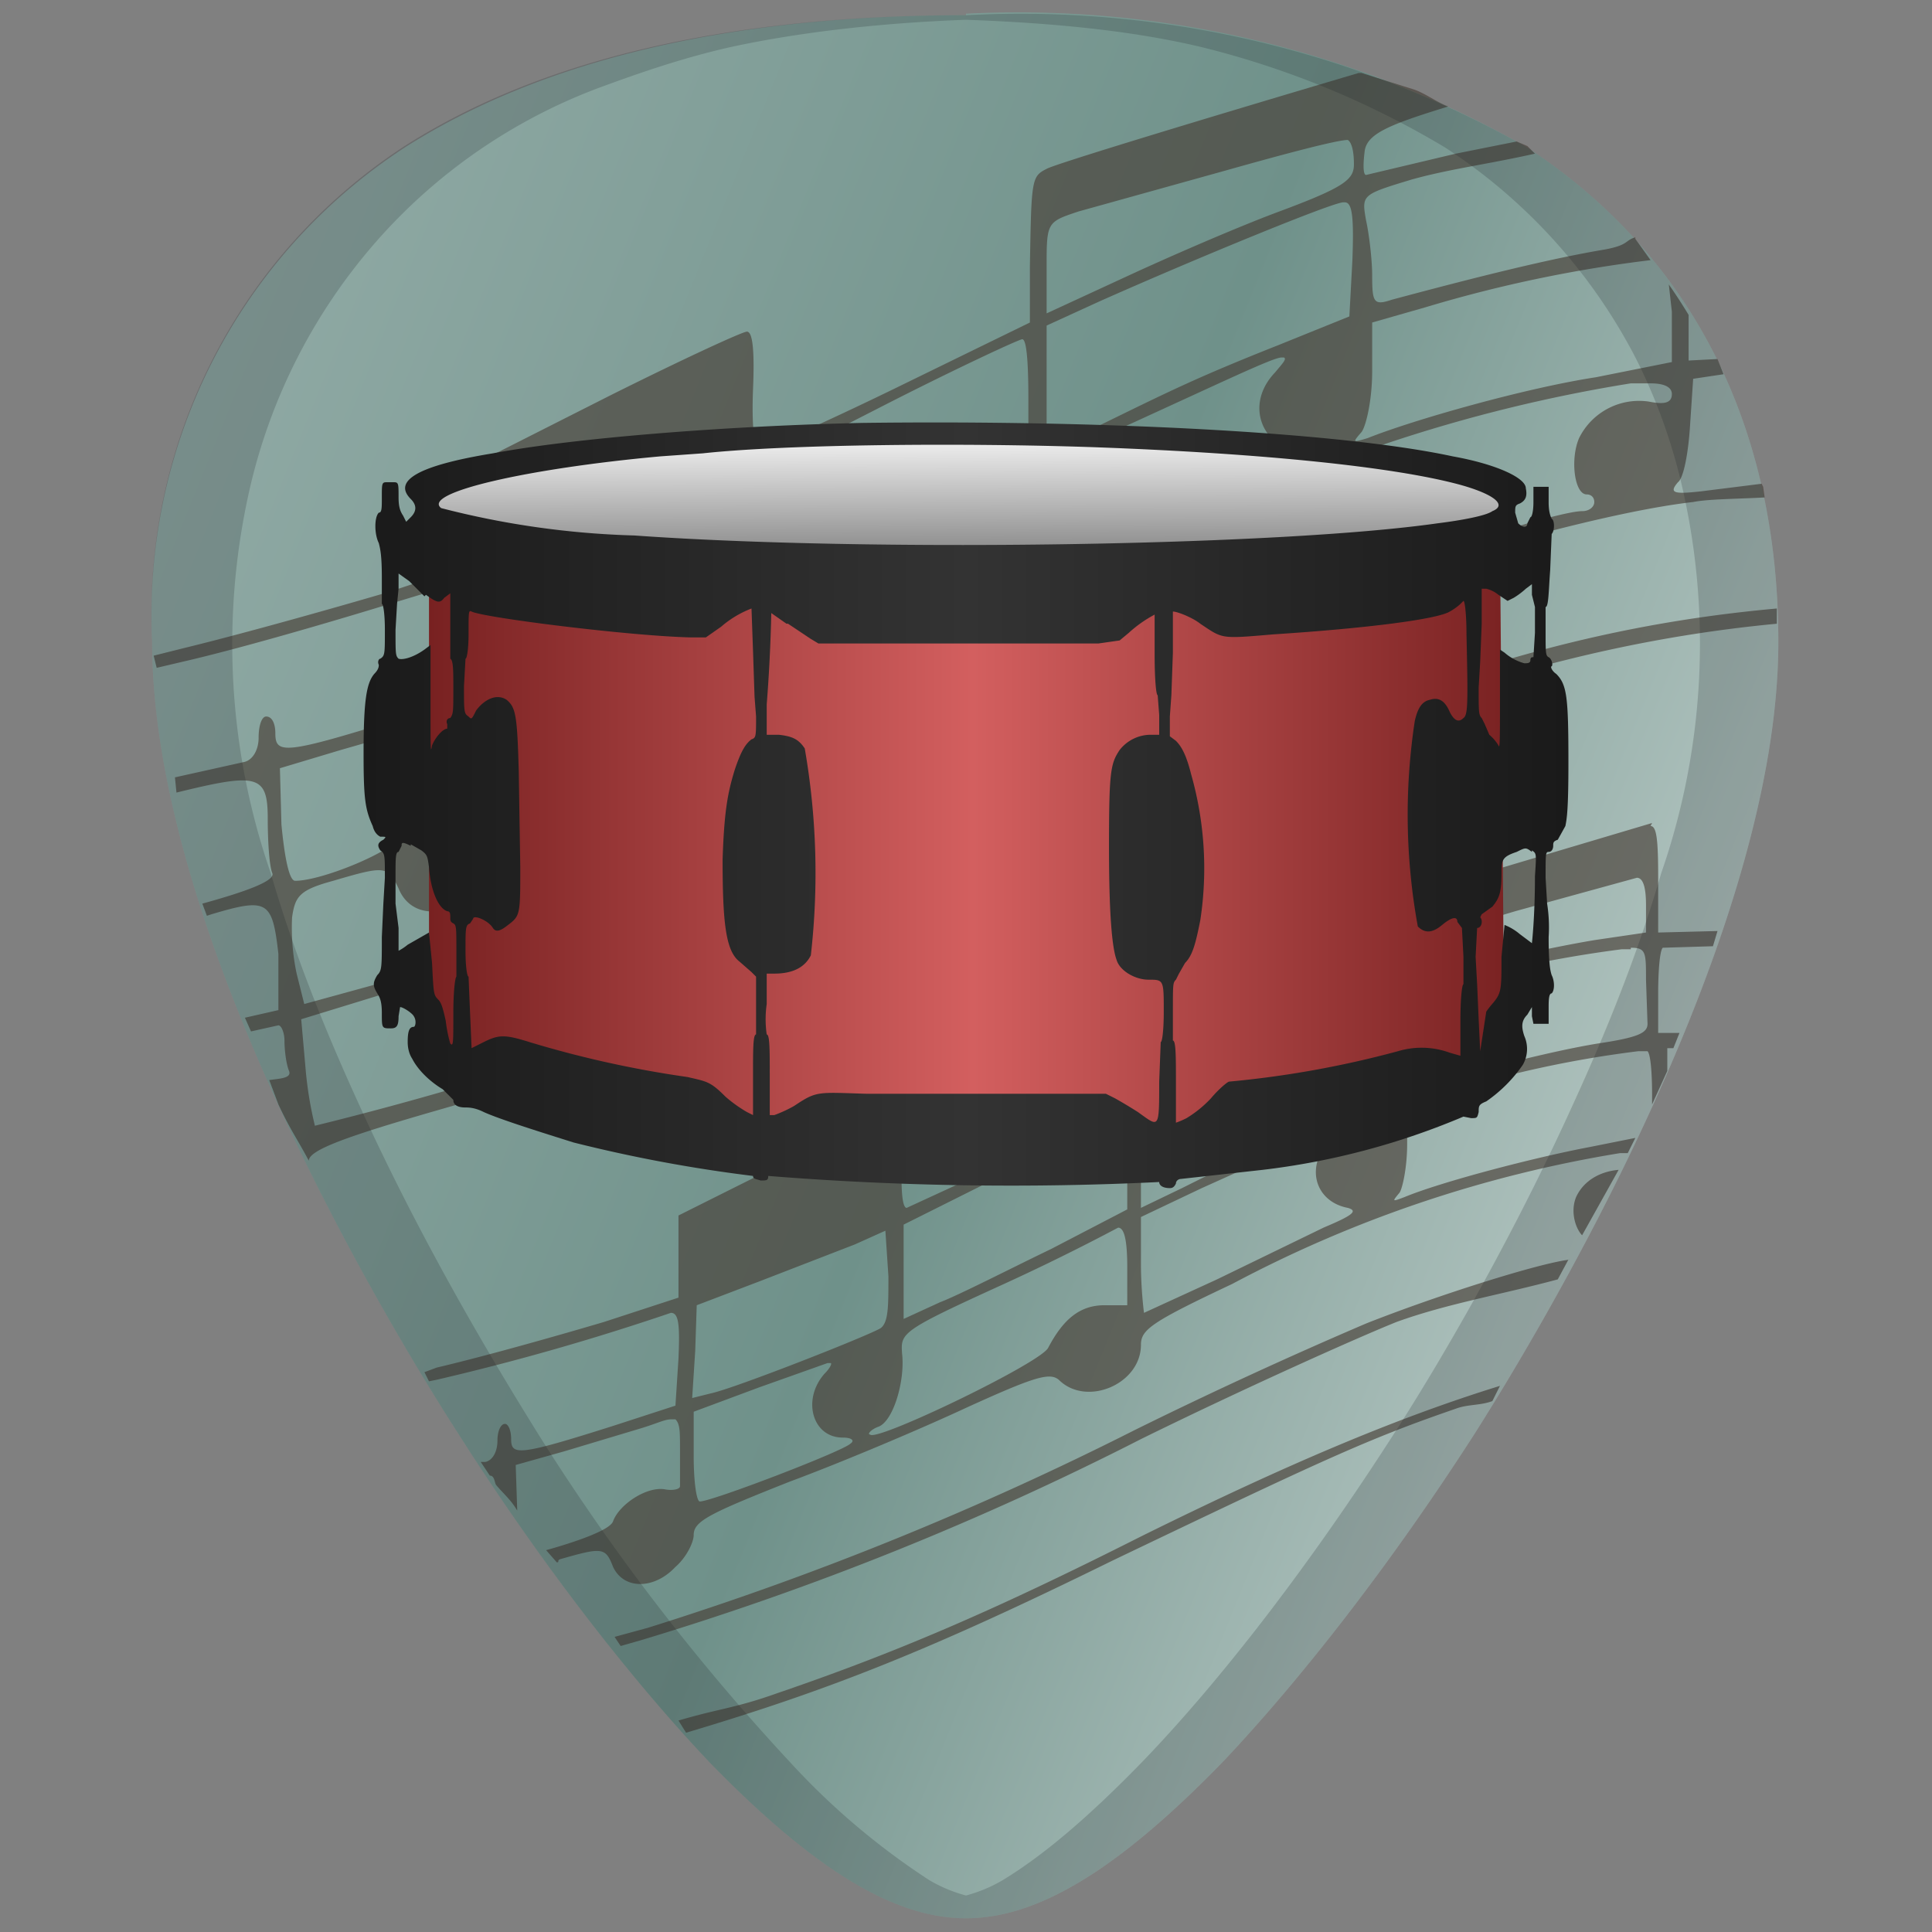<?xml version="1.0" encoding="UTF-8" standalone="no"?>
<svg
   xmlns:dc="http://purl.org/dc/elements/1.1/"
   xmlns:cc="http://creativecommons.org/ns#"
   xmlns:rdf="http://www.w3.org/1999/02/22-rdf-syntax-ns#"
   xmlns:svg="http://www.w3.org/2000/svg"
   xmlns="http://www.w3.org/2000/svg"
   xmlns:xlink="http://www.w3.org/1999/xlink"
   xmlns:sodipodi="http://sodipodi.sourceforge.net/DTD/sodipodi-0.dtd"
   xmlns:inkscape="http://www.inkscape.org/namespaces/inkscape"
   width="48"
   height="48"
   viewBox="0 0 12.7 12.7"
   version="1.1"
   id="svg52"
   sodipodi:docname="h2-icon.svg"
   inkscape:version="0.92.4 (5da689c313, 2019-01-14)">
  <rect x="0" y="0" width="12.7" height="12.7" fill="#808080" stroke="none"/>
  <sodipodi:namedview
     pagecolor="#ffffff"
     bordercolor="#666666"
     borderopacity="1"
     objecttolerance="10"
     gridtolerance="10"
     guidetolerance="10"
     inkscape:pageopacity="0"
     inkscape:pageshadow="2"
     inkscape:window-width="1112"
     inkscape:window-height="480"
     id="namedview54"
     showgrid="false"
     inkscape:zoom="4.9166667"
     inkscape:cx="2.1355932"
     inkscape:cy="24"
     inkscape:window-x="0"
     inkscape:window-y="25"
     inkscape:window-maximized="0"
     inkscape:current-layer="svg52" />
  <defs
     id="defs38">
    <linearGradient
       id="e">
      <stop
         offset="0"
         stop-color="#1a1a1a"
         id="stop2" />
      <stop
         offset=".5"
         stop-color="#333"
         id="stop4" />
      <stop
         offset="1"
         stop-color="#1a1a1a"
         id="stop6" />
    </linearGradient>
    <clipPath
       id="a" />
    <linearGradient
       id="b">
      <stop
         offset="0"
         stop-color="#93aca7"
         id="stop10" />
      <stop
         offset=".58"
         stop-color="#6f918a"
         id="stop12" />
      <stop
         offset="1"
         stop-color="#b7c8c4"
         id="stop14" />
    </linearGradient>
    <linearGradient
       xlink:href="#b"
       id="g"
       x1=".85"
       y1="286.26"
       x2="11.7"
       y2="290.65"
       gradientUnits="userSpaceOnUse"
       gradientTransform="translate(0,-284.3)" />
    <linearGradient
       xlink:href="#c"
       id="h"
       x1="329.43"
       y1="487.49"
       x2="328.87"
       y2="361.04"
       gradientUnits="userSpaceOnUse"
       gradientTransform="matrix(0.012,0,0,0.012,2.17,-1.56)" />
    <linearGradient
       id="c">
      <stop
         offset="0"
         stop-color="#333"
         id="stop19" />
      <stop
         offset="1"
         stop-color="#fff"
         id="stop21" />
    </linearGradient>
    <linearGradient
       xlink:href="#d"
       id="i"
       x1="54.35"
       y1="601.18"
       x2="649.98"
       y2="601.18"
       gradientUnits="userSpaceOnUse"
       gradientTransform="matrix(0.012,0,0,0.012,2.17,-1.56)" />
    <linearGradient
       id="d">
      <stop
         offset="0"
         stop-color="#782121"
         id="stop25" />
      <stop
         offset=".5"
         stop-color="#d35f5f"
         id="stop27" />
      <stop
         offset="1"
         stop-color="#782121"
         id="stop29" />
    </linearGradient>
    <linearGradient
       xlink:href="#e"
       id="j"
       x1="2.39"
       y1="289.59"
       x2="10.31"
       y2="289.59"
       gradientUnits="userSpaceOnUse"
       gradientTransform="translate(0,-284.3)" />
    <linearGradient
       id="f">
      <stop
         stop-color="#f5ffff"
         offset="0"
         id="stop33" />
      <stop
         stop-color="#f3ffff"
         stop-opacity="0"
         offset="1"
         id="stop35" />
    </linearGradient>
  </defs>
  <path
     d="M 6.35,0.1 C 4.81,0.1 3.57,0.39 2.66,0.97 A 3.67,3.67 0 0 0 1,4.22 c 0,1.91 1.54,4.47 2.01,5.2 0.54,0.85 1.13,1.61 1.65,2.16 0.68,0.7 1.21,1.03 1.69,1.03 0.48,0 1.01,-0.33 1.69,-1.03 0.52,-0.55 1.11,-1.31 1.65,-2.15 0.47,-0.74 2,-3.3 2,-5.21 0,-1.42 -0.57,-2.54 -1.65,-3.25 A 6.75,6.75 0 0 0 6.35,0.09 Z"
     id="path40"
     style="fill:url(#g)"
     inkscape:connector-curvature="0" />
  <path
     d="M 10.86,5.41 9.18,5.91 7.5,6.41 C 7.43,6.46 7.42,6.48 7.42,6.95 v 0.3 L 6.72,7.59 5.96,7.94 C 5.93,7.94 5.92,7.81 5.93,7.61 5.93,7.41 5.93,7.29 5.9,7.29 5.87,7.29 5.54,7.45 5.16,7.64 L 4.46,7.99 V 8.53 L 3.97,8.69 C 3.7,8.77 3.21,8.91 2.87,8.99 L 2.79,9.02 2.82,9.08 2.87,9.07 A 16.06,16.06 0 0 0 4.41,8.63 c 0.05,0 0.06,0.07 0.05,0.3 L 4.44,9.24 4.04,9.37 C 3.41,9.57 3.36,9.57 3.36,9.46 3.36,9.4 3.34,9.36 3.32,9.36 3.29,9.36 3.27,9.41 3.27,9.47 3.27,9.54 3.24,9.6 3.19,9.61 H 3.16 L 3.22,9.7 c 0.03,0 0.03,0.04 0.04,0.06 0.05,0.06 0.1,0.1 0.14,0.17 L 3.39,9.63 3.71,9.54 4.21,9.39 C 4.31,9.36 4.37,9.33 4.41,9.33 h 0.03 c 0.03,0.03 0.03,0.08 0.03,0.2 V 9.77 C 4.47,9.79 4.42,9.8 4.37,9.79 4.25,9.77 4.07,9.89 4.03,10 4.01,10.06 3.77,10.14 3.59,10.19 l 0.07,0.08 c 0.02,0 0,-0.01 0.02,-0.02 0.28,-0.08 0.3,-0.08 0.35,0.05 0.07,0.15 0.27,0.15 0.41,0 C 4.51,10.24 4.56,10.14 4.56,10.09 4.56,10 4.66,9.95 5.19,9.74 5.54,9.61 6.06,9.39 6.36,9.25 6.8,9.05 6.9,9.02 6.96,9.07 7.14,9.25 7.5,9.1 7.5,8.84 7.5,8.74 7.57,8.69 8.1,8.44 a 8.24,8.24 0 0 1 2.55,-0.86 h 0.05 l 0.05,-0.1 -0.3,0.06 C 10.08,7.61 9.47,7.77 9.23,7.87 9.15,7.9 9.15,7.9 9.2,7.84 9.22,7.81 9.25,7.67 9.25,7.52 V 7.25 l 0.3,-0.08 a 7.18,7.18 0 0 1 1.22,-0.26 h 0.06 c 0.02,0.02 0.03,0.14 0.03,0.29 v 0.06 l 0.1,-0.22 V 6.89 H 11 l 0.04,-0.1 H 10.9 V 6.53 c 0,-0.14 0.01,-0.28 0.03,-0.3 L 11.26,6.22 11.29,6.12 10.9,6.13 V 5.77 c 0,-0.25 -0.01,-0.34 -0.05,-0.34 z m -0.1,0.36 c 0.04,0 0.06,0.06 0.06,0.18 V 6.13 L 10.48,6.18 C 10.3,6.21 9.95,6.28 9.7,6.35 L 9.22,6.45 V 6.33 C 9.22,6.21 9.26,6.2 9.96,5.99 Z m -0.04,0.46 c 0.1,0 0.1,0.03 0.1,0.21 l 0.01,0.29 c 0,0.06 -0.06,0.09 -0.33,0.13 C 10.2,6.91 9.82,7.01 9.36,7.13 9.26,7.16 9.26,7.15 9.26,7 9.26,6.91 9.24,6.78 9.22,6.7 9.2,6.57 9.2,6.56 9.46,6.49 a 7.9,7.9 0 0 1 1.2,-0.25 h 0.06 z m -1.6,0.04 c 0.03,0 0.04,0.07 0.04,0.12 0,0.1 -0.06,0.13 -0.4,0.26 C 8.53,6.73 8.16,6.89 7.93,7 L 7.5,7.2 V 6.95 C 7.5,6.7 7.5,6.7 7.68,6.65 L 8.47,6.43 C 8.79,6.33 9.07,6.27 9.12,6.27 Z M 9.1,6.6 c 0.05,0 0.06,0.08 0.05,0.3 L 9.14,7.2 8.74,7.37 C 8.32,7.54 8.17,7.61 7.77,7.81 L 7.5,7.94 V 7.26 L 7.8,7.13 C 8.3,6.9 9.04,6.6 9.1,6.6 Z M 7.38,7.34 c 0.02,0 0.03,0.14 0.03,0.31 v 0.3 L 6.91,8.21 C 6.64,8.34 6.31,8.51 6.18,8.56 L 5.94,8.67 V 8.05 L 6.64,7.7 C 7.02,7.5 7.36,7.34 7.38,7.34 Z m 1.39,0.1 c 0.03,0 0,0.03 -0.04,0.07 C 8.58,7.68 8.65,7.9 8.86,7.94 8.93,7.96 8.89,7.99 8.7,8.07 L 8,8.41 7.52,8.63 C 7.52,8.63 7.5,8.48 7.5,8.31 V 8 L 7.9,7.81 C 8.48,7.55 8.7,7.44 8.77,7.43 Z m 1.87,0.25 c -0.12,0.01 -0.23,0.07 -0.28,0.18 -0.04,0.1 0,0.21 0.04,0.25 z M 7.35,8.07 c 0.04,0 0.06,0.08 0.06,0.26 V 8.58 H 7.26 C 7.1,8.58 6.99,8.67 6.89,8.86 6.84,8.96 5.76,9.48 5.72,9.43 5.7,9.43 5.72,9.4 5.77,9.38 5.87,9.35 5.95,9.08 5.93,8.9 5.92,8.76 5.92,8.75 6.6,8.44 A 14.27,14.27 0 0 0 7.35,8.07 Z m -1.53,0.02 0.02,0.3 c 0,0.2 0,0.3 -0.05,0.34 C 5.71,8.78 4.82,9.13 4.67,9.16 L 4.55,9.19 4.57,8.88 4.58,8.58 5,8.42 5.62,8.18 Z m 4.5,0.19 C 10.13,8.3 9.46,8.51 8.98,8.7 a 31,31 0 0 0 -1.52,0.7 21,21 0 0 1 -3.2,1.3 l -0.22,0.06 0.04,0.06 0.14,-0.04 A 19.8,19.8 0 0 0 7.5,9.46 C 8.17,9.13 8.93,8.79 9.18,8.69 9.51,8.57 9.87,8.51 10.24,8.41 L 10.31,8.28 Z M 5.44,8.96 h 0.02 c 0.01,0 0,0.03 -0.04,0.07 C 5.27,9.2 5.34,9.45 5.54,9.45 5.6,9.45 5.62,9.47 5.59,9.49 5.54,9.54 4.68,9.87 4.6,9.87 4.58,9.87 4.56,9.75 4.56,9.57 V 9.28 L 4.99,9.12 Z M 9.86,9.11 C 9.18,9.32 8.45,9.63 7.5,10.1 c -0.99,0.5 -1.63,0.77 -2.39,1.03 -0.28,0.1 -0.38,0.1 -0.65,0.18 l 0.05,0.08 c 0.94,-0.28 1.6,-0.54 2.8,-1.13 1.4,-0.67 1.68,-0.8 2.26,-1 C 9.65,9.23 9.73,9.24 9.81,9.21 Z M 8.96,0.48 H 8.93 C 7.85,0.8 6.93,1.08 6.88,1.11 6.78,1.16 6.78,1.18 6.77,1.75 V 2.12 L 5.91,2.54 C 5.44,2.77 5.01,2.96 4.99,2.96 4.96,2.96 4.94,2.81 4.95,2.56 4.96,2.32 4.95,2.18 4.91,2.18 4.88,2.18 4.47,2.37 4.01,2.6 L 3.16,3.03 v 0.66 l -0.6,0.2 C 2.22,3.99 1.62,4.16 1.21,4.26 L 1.01,4.31 1.03,4.39 1.2,4.35 C 1.55,4.27 2.1,4.11 2.43,4.01 l 0.66,-0.2 c 0.06,0 0.07,0.1 0.06,0.38 L 3.13,4.56 2.64,4.72 C 1.87,4.96 1.81,4.96 1.81,4.82 1.81,4.76 1.79,4.71 1.75,4.71 1.72,4.71 1.7,4.77 1.7,4.85 1.7,4.93 1.66,5 1.6,5.01 l -0.45,0.1 0.01,0.1 c 0.53,-0.13 0.6,-0.12 0.6,0.17 0,0.15 0.01,0.31 0.03,0.36 0.02,0.05 -0.17,0.12 -0.46,0.2 L 1.36,6.02 1.39,6.01 C 1.76,5.9 1.79,5.92 1.83,6.27 V 6.64 L 1.61,6.69 1.65,6.78 1.83,6.74 c 0.02,0 0.04,0.05 0.04,0.1 0,0.06 0.01,0.15 0.03,0.2 C 1.92,7.09 1.83,7.09 1.77,7.1 L 1.83,7.26 C 1.91,7.43 1.95,7.48 2.03,7.63 2.03,7.56 2.28,7.47 2.87,7.3 4.23,6.91 5.02,6.6 6.65,5.8 A 21.8,21.8 0 0 1 9.41,4.6 C 10.2,4.33 10.94,4.17 11.68,4.1 V 4 C 10.24,4.13 8.95,4.56 6.88,5.6 A 21.97,21.97 0 0 1 2.07,7.4 2.47,2.47 0 0 1 2.01,7.04 L 1.98,6.7 2.86,6.43 C 4.11,6.07 5.14,5.65 6.87,4.82 7.69,4.42 8.62,4 8.93,3.88 9.61,3.63 10.6,3.36 11.13,3.3 11.23,3.28 11.42,3.28 11.6,3.27 L 11.59,3.2 11.58,3.18 11.18,3.23 C 11,3.25 10.97,3.24 11.03,3.17 11.07,3.14 11.1,2.96 11.11,2.79 l 0.02,-0.3 0.2,-0.03 -0.04,-0.1 -0.19,0.01 v -0.3 a 3.39,3.39 0 0 0 -0.13,-0.2 l 0.02,0.18 v 0.33 l -0.5,0.1 C 10.03,2.55 9.29,2.76 8.99,2.88 8.89,2.91 8.89,2.91 8.95,2.84 8.98,2.8 9.02,2.63 9.02,2.44 V 2.12 L 9.37,2.02 A 8.8,8.8 0 0 1 10.85,1.71 L 10.75,1.57 V 1.56 C 10.68,1.58 10.71,1.61 10.55,1.64 10.19,1.7 9.71,1.82 9.15,1.97 9.03,2.01 9.02,1.99 9.02,1.81 9.02,1.71 9,1.54 8.98,1.45 8.95,1.28 8.95,1.28 9.28,1.18 9.53,1.11 9.78,1.08 10.09,1.01 L 10.04,0.96 9.97,0.93 9.57,1.01 8.98,1.15 C 8.96,1.15 8.96,1.08 8.97,1 8.98,0.88 9.13,0.82 9.52,0.7 9.44,0.67 9.38,0.62 9.3,0.59 L 8.95,0.48 Z M 8.86,0.92 C 8.89,0.94 8.9,1.01 8.9,1.08 8.9,1.18 8.84,1.23 8.41,1.39 8.14,1.49 7.68,1.69 7.4,1.82 L 6.88,2.06 v -0.3 c 0,-0.3 0,-0.3 0.21,-0.37 L 8.06,1.12 C 8.45,1.01 8.79,0.92 8.86,0.92 Z M 8.84,1.33 c 0.05,0 0.06,0.1 0.05,0.38 L 8.87,2.08 8.4,2.27 C 7.87,2.48 7.69,2.57 7.2,2.81 L 6.88,2.97 V 2.14 L 7.23,1.98 C 7.86,1.7 8.76,1.33 8.83,1.33 Z m -2.12,0.9 c 0.03,0 0.04,0.17 0.04,0.39 v 0.37 l -0.6,0.3 C 5.82,3.47 5.42,3.66 5.26,3.73 L 4.96,3.87 V 3.1 L 5.82,2.66 C 6.29,2.42 6.7,2.23 6.72,2.23 Z m 1.7,0.12 H 8.44 C 8.46,2.36 8.43,2.39 8.38,2.45 8.19,2.65 8.28,2.92 8.54,2.98 8.62,2.99 8.57,3.03 8.34,3.13 L 7.48,3.54 6.9,3.81 A 1.8,1.8 0 0 1 6.88,3.42 V 3.04 L 7.38,2.81 C 8.08,2.49 8.35,2.36 8.42,2.35 Z m 2.43,0.17 c 0.1,0 0.14,0.03 0.14,0.07 0,0.06 -0.05,0.07 -0.15,0.05 a 0.44,0.44 0 0 0 -0.46,0.24 c -0.06,0.14 -0.03,0.37 0.05,0.37 0.03,0 0.05,0.02 0.05,0.05 0,0.03 -0.03,0.06 -0.08,0.06 -0.16,0 -1.1,0.3 -1.72,0.54 C 8.32,4.05 7.48,4.43 6.82,4.75 A 25.7,25.7 0 0 1 2.91,6.35 L 2,6.6 1.95,6.4 A 1.45,1.45 0 0 1 1.92,6.03 C 1.94,5.89 1.97,5.85 2.19,5.79 2.53,5.69 2.55,5.69 2.62,5.84 2.7,6.04 2.95,6.04 3.12,5.85 3.2,5.77 3.26,5.65 3.26,5.58 3.26,5.48 3.39,5.42 4.04,5.16 4.46,5 5.1,4.73 5.46,4.56 6.01,4.32 6.13,4.28 6.2,4.34 6.43,4.56 6.87,4.37 6.87,4.06 6.87,3.93 6.95,3.88 7.59,3.57 a 10.09,10.09 0 0 1 3.13,-1.05 h 0.12 z M 6.69,3.13 c 0.05,0 0.07,0.1 0.07,0.31 V 3.75 H 6.58 C 6.38,3.75 6.25,3.86 6.12,4.1 6.06,4.22 4.75,4.86 4.69,4.8 4.67,4.79 4.7,4.76 4.75,4.73 4.87,4.69 4.97,4.37 4.95,4.14 4.93,3.97 4.94,3.97 5.77,3.58 A 17.6,17.6 0 0 0 6.69,3.13 Z M 4.82,3.15 4.84,3.52 c 0,0.25 0,0.38 -0.06,0.41 C 4.68,4 3.59,4.42 3.41,4.46 L 3.27,4.5 3.28,4.12 3.3,3.74 3.8,3.56 C 4.09,3.46 4.43,3.33 4.57,3.26 Z M 4.35,4.22 h 0.02 c 0.02,0.01 0,0.03 -0.04,0.08 -0.19,0.2 -0.1,0.52 0.15,0.52 0.07,0 0.09,0.02 0.06,0.05 C 4.48,4.93 3.42,5.33 3.33,5.33 3.3,5.33 3.27,5.18 3.27,4.97 V 4.6 L 3.8,4.4 4.35,4.2 Z M 3.09,4.67 3.12,4.68 c 0.04,0.02 0.04,0.1 0.04,0.23 v 0.3 C 3.16,5.23 3.1,5.24 3.04,5.23 2.9,5.21 2.67,5.35 2.64,5.49 2.6,5.59 2.12,5.79 1.94,5.79 1.9,5.79 1.87,5.63 1.85,5.42 L 1.84,5.05 2.24,4.93 C 2.45,4.87 2.73,4.79 2.85,4.74 Z"
     id="path42"
     inkscape:connector-curvature="0"
     style="opacity:0.65;fill:#483e37" />
  <path
     d="M 6.35,0.1 C 4.81,0.1 3.57,0.38 2.66,0.96 A 3.67,3.67 0 0 0 1,4.22 c 0,1.91 1.54,4.47 2.01,5.2 0.54,0.85 1.13,1.61 1.65,2.16 0.68,0.7 1.21,1.03 1.69,1.03 0.48,0 1.01,-0.33 1.69,-1.03 0.52,-0.55 1.11,-1.31 1.65,-2.15 0.47,-0.74 2,-3.3 2,-5.21 0,-1.42 -0.57,-2.54 -1.65,-3.25 A 6.75,6.75 0 0 0 6.35,0.1 Z m 0,0.03 C 6.91,0.15 7.44,0.2 7.9,0.31 a 5.82,5.82 0 0 1 1.6,0.66 3.65,3.65 0 0 1 1.24,1.36 c 0.14,0.27 0.25,0.57 0.32,0.88 A 4.6,4.6 0 0 1 10.92,5.74 C 10.77,6.26 10.56,6.78 10.34,7.26 9.9,8.23 9.4,9.06 9.16,9.43 8.62,10.27 8.04,11.03 7.51,11.58 7.17,11.93 6.87,12.19 6.59,12.36 A 0.96,0.96 0 0 1 6.35,12.46 0.96,0.96 0 0 1 6.11,12.36 4.76,4.76 0 0 1 5.19,11.58 14.42,14.42 0 0 1 3.54,9.43 C 3.31,9.06 2.8,8.23 2.36,7.26 2.14,6.78 1.93,6.26 1.78,5.74 A 4.6,4.6 0 0 1 1.64,3.22 3.73,3.73 0 0 1 2.48,1.58 3.65,3.65 0 0 1 3.93,0.58 C 4.2,0.48 4.49,0.38 4.8,0.31 5.26,0.21 5.8,0.15 6.35,0.13 Z"
     id="path44"
     inkscape:connector-curvature="0"
     style="opacity:0.2;fill:#1c1f24" />
  <path
     d="M 9.25,3.67 9.85,3.42 9.95,3.2 9.45,3.04 7.05,2.84 6.85,2.88 4.81,2.86 4.17,2.94 3.35,3.04 2.82,3.2 V 3.52 L 4.64,3.7 7.17,3.82 Z"
     id="path46"
     style="fill:url(#h)"
     inkscape:connector-curvature="0" />
  <path
     d="M 9.86,3.58 9.89,6.96 9.33,7.2 8.07,7.43 7.18,7.57 6.31,7.51 4.45,7.49 3.05,7.16 2.82,6.84 V 3.6 l 2.1,0.18 2.23,0.12 z"
     id="path48"
     style="fill:url(#i)"
     inkscape:connector-curvature="0" />
  <path
     d="M 5.67,2.78 C 4.76,2.8 3.77,2.88 3.24,2.98 2.75,3.06 2.58,3.16 2.7,3.28 2.74,3.32 2.74,3.36 2.7,3.4 L 2.67,3.43 2.65,3.39 C 2.63,3.36 2.62,3.33 2.62,3.27 c 0,-0.09 0,-0.1 -0.03,-0.1 H 2.54 c -0.03,0 -0.03,0.01 -0.03,0.1 0,0.07 0,0.1 -0.02,0.1 -0.03,0.03 -0.03,0.14 0,0.2 0.01,0.04 0.02,0.08 0.02,0.23 v 0.17 c 0.01,0 0.02,0.07 0.02,0.17 0,0.16 0,0.17 -0.03,0.19 -0.01,0 -0.02,0.02 -0.01,0.04 0,0.01 0,0.03 -0.03,0.06 -0.05,0.06 -0.07,0.17 -0.07,0.52 0,0.3 0.01,0.37 0.06,0.48 0.01,0.04 0.03,0.06 0.05,0.07 0.04,0 0.04,0 0.02,0.02 C 2.48,5.54 2.48,5.56 2.5,5.59 2.53,5.61 2.53,5.62 2.53,5.77 L 2.52,5.94 2.51,6.16 c 0,0.2 0,0.22 -0.03,0.25 -0.03,0.05 -0.03,0.07 0,0.12 0.02,0.03 0.03,0.06 0.03,0.13 0,0.1 0,0.1 0.06,0.1 0.04,0 0.05,-0.02 0.05,-0.08 L 2.63,6.62 c 0.02,0 0.08,0.04 0.09,0.06 0.02,0.03 0.01,0.07 0,0.07 -0.03,0 -0.04,0.03 -0.04,0.1 0,0.04 0.01,0.08 0.03,0.11 0.03,0.06 0.1,0.14 0.2,0.2 l 0.07,0.07 c 0,0.04 0.04,0.05 0.08,0.05 0.02,0 0.06,0 0.12,0.03 0.11,0.05 0.4,0.14 0.59,0.2 a 9.62,9.62 0 0 0 1.18,0.22 c 0,0.02 0.02,0.02 0.05,0.03 0.04,0 0.05,0 0.05,-0.03 a 20.03,20.03 0 0 0 2.57,0.04 c 0,0.02 0.02,0.04 0.07,0.04 0.02,0 0.03,-0.01 0.04,-0.03 0,-0.02 0.02,-0.03 0.03,-0.03 L 8.3,7.69 A 4.83,4.83 0 0 0 9.62,7.34 l 0.05,0.01 c 0.04,0 0.04,0 0.05,-0.04 0,-0.04 0,-0.05 0.05,-0.07 A 0.94,0.94 0 0 0 10.01,7 0.21,0.21 0 0 0 10.02,6.81 C 10,6.75 10,6.71 10.04,6.67 l 0.03,-0.05 v 0.06 l 0.01,0.05 h 0.1 v -0.1 c 0,-0.05 0,-0.1 0.02,-0.1 0.02,-0.02 0.02,-0.08 0,-0.12 C 10.19,6.38 10.18,6.33 10.18,6.16 A 1,1 0 0 0 10.17,5.94 L 10.16,5.77 c 0,-0.16 0,-0.17 0.02,-0.17 0.02,0 0.03,-0.02 0.03,-0.04 0,-0.02 0,-0.03 0.03,-0.04 L 10.29,5.43 C 10.3,5.38 10.31,5.32 10.31,5.01 10.31,4.58 10.3,4.5 10.23,4.43 10.2,4.41 10.19,4.38 10.2,4.38 10.21,4.37 10.2,4.33 10.18,4.32 10.16,4.31 10.16,4.29 10.16,4.15 V 3.99 c 0.02,0 0.02,-0.11 0.03,-0.24 L 10.2,3.51 c 0.02,-0.02 0.02,-0.09 0,-0.1 C 10.19,3.39 10.18,3.36 10.18,3.3 V 3.2 h -0.1 v 0.1 c 0,0.06 -0.01,0.1 -0.02,0.1 l -0.02,0.04 c 0,0.03 -0.03,0.03 -0.06,0 L 9.96,3.37 c 0,-0.04 0,-0.05 0.03,-0.06 0.04,-0.02 0.05,-0.05 0.04,-0.1 C 10.03,3.14 9.83,3.05 9.55,3 8.81,2.84 7.23,2.76 5.67,2.78 Z M 7.2,2.94 C 8.3,2.98 9.18,3.07 9.61,3.19 9.82,3.25 9.91,3.32 9.81,3.36 9.77,3.39 9.61,3.42 9.45,3.44 8.4,3.59 5.71,3.63 4.17,3.52 A 5.68,5.68 0 0 1 2.9,3.34 C 2.77,3.24 3.46,3.08 4.34,3 L 4.62,2.98 C 5.18,2.92 6.33,2.91 7.2,2.94 Z M 2.8,3.91 C 2.87,3.96 2.89,3.97 2.92,3.93 L 2.96,3.9 v 0.43 c 0.02,0.01 0.02,0.08 0.02,0.19 0,0.16 0,0.17 -0.02,0.2 -0.02,0 -0.03,0.02 -0.02,0.04 V 4.79 C 2.91,4.79 2.86,4.85 2.84,4.9 2.83,4.96 2.83,4.93 2.83,4.6 V 4.24 L 2.79,4.27 C 2.72,4.32 2.65,4.34 2.62,4.33 2.6,4.31 2.6,4.3 2.6,4.14 L 2.61,3.97 2.62,3.87 v -0.1 l 0.07,0.05 0.1,0.1 z m 7.29,0.08 v 0.17 l -0.01,0.16 c -0.01,0 -0.02,0 -0.02,0.02 0,0.02 -0.02,0.02 -0.04,0.02 A 0.33,0.33 0 0 1 9.89,4.29 L 9.86,4.27 V 4.6 c 0,0.25 0,0.33 -0.01,0.3 A 0.28,0.28 0 0 0 9.79,4.83 L 9.76,4.76 9.74,4.72 C 9.72,4.7 9.72,4.68 9.72,4.52 L 9.73,4.35 9.74,4.1 V 3.87 H 9.77 A 0.2,0.2 0 0 1 9.85,3.91 L 9.91,3.95 9.95,3.93 A 0.5,0.5 0 0 0 10.03,3.87 L 10.07,3.84 V 3.91 Z M 9.64,4.17 C 9.65,4.62 9.65,4.7 9.62,4.72 9.59,4.75 9.56,4.74 9.53,4.68 9.5,4.61 9.46,4.58 9.4,4.6 9.35,4.61 9.32,4.65 9.3,4.74 A 4.09,4.09 0 0 0 9.32,6.09 C 9.37,6.14 9.42,6.13 9.48,6.08 9.54,6.03 9.58,6.02 9.58,6.06 L 9.61,6.1 9.62,6.29 V 6.47 C 9.61,6.47 9.6,6.57 9.6,6.71 V 6.94 L 9.53,6.92 A 0.54,0.54 0 0 0 9.19,6.91 6.55,6.55 0 0 1 8.08,7.11 C 8.07,7.11 8.01,7.16 7.96,7.22 A 0.76,0.76 0 0 1 7.8,7.35 0.52,0.52 0 0 1 7.73,7.38 V 7.11 c 0,-0.16 0,-0.27 -0.02,-0.27 v -0.2 c 0,-0.17 0,-0.18 0.02,-0.2 L 7.75,6.4 7.79,6.33 C 7.84,6.28 7.86,6.2 7.89,6.05 A 2.26,2.26 0 0 0 7.83,5.09 C 7.8,4.97 7.77,4.91 7.73,4.87 L 7.69,4.84 V 4.71 L 7.7,4.57 7.71,4.29 V 4.02 C 7.74,4.02 7.84,4.06 7.89,4.1 8.04,4.2 8.02,4.2 8.37,4.17 8.99,4.13 9.45,4.07 9.53,4.02 A 0.36,0.36 0 0 0 9.6,3.97 L 9.62,3.95 c 0.01,0 0.02,0.1 0.02,0.22 z m -4.69,0.11 0.01,0.3 0.01,0.13 c 0,0.13 0,0.14 -0.03,0.15 C 4.9,4.89 4.87,4.94 4.83,5.06 4.78,5.22 4.76,5.35 4.75,5.65 c 0,0.41 0.02,0.6 0.11,0.67 L 4.94,6.39 4.97,6.42 V 6.8 C 4.95,6.8 4.95,6.9 4.95,7.06 V 7.33 L 4.91,7.31 A 0.91,0.91 0 0 1 4.77,7.21 C 4.67,7.11 4.65,7.11 4.52,7.08 A 6.98,6.98 0 0 1 3.48,6.85 C 3.32,6.8 3.28,6.8 3.18,6.85 L 3.1,6.89 3.09,6.66 3.08,6.42 C 3.07,6.42 3.06,6.35 3.06,6.25 3.06,6.1 3.06,6.08 3.09,6.07 L 3.11,6.04 C 3.11,6.01 3.21,6.05 3.24,6.1 3.26,6.13 3.29,6.12 3.34,6.08 3.42,6.02 3.42,6.01 3.42,5.7 L 3.41,5.07 C 3.4,4.7 3.39,4.65 3.33,4.6 3.27,4.56 3.19,4.59 3.13,4.67 3.1,4.73 3.1,4.73 3.08,4.71 3.05,4.69 3.05,4.68 3.05,4.51 L 3.06,4.33 c 0.01,0 0.02,-0.07 0.02,-0.16 0,-0.15 0,-0.16 0.02,-0.15 0.08,0.04 1.03,0.16 1.44,0.17 h 0.1 L 4.74,4.12 A 0.67,0.67 0 0 1 4.94,4 Z M 5.18,4.1 5.33,4.2 5.38,4.23 H 7.22 L 7.36,4.21 7.42,4.16 A 0.83,0.83 0 0 1 7.59,4.04 V 4.3 c 0,0.17 0.01,0.27 0.02,0.27 L 7.62,4.7 V 4.83 H 7.56 a 0.26,0.26 0 0 0 -0.2,0.1 C 7.3,5.02 7.29,5.07 7.29,5.57 c 0,0.44 0.02,0.66 0.05,0.74 0.02,0.07 0.12,0.13 0.21,0.13 0.1,0 0.1,0 0.1,0.21 0,0.12 -0.01,0.2 -0.02,0.2 L 7.62,7.11 c 0,0.32 0,0.3 -0.14,0.2 A 3.25,3.25 0 0 0 7.33,7.22 L 7.27,7.19 H 5.7 C 5.37,7.18 5.37,7.17 5.22,7.27 A 0.86,0.86 0 0 1 5.09,7.33 H 5.06 V 7.07 C 5.06,6.9 5.06,6.8 5.04,6.8 a 0.7,0.7 0 0 1 0,-0.2 V 6.4 h 0.05 c 0.12,0 0.2,-0.04 0.24,-0.12 A 4.77,4.77 0 0 0 5.29,4.92 C 5.25,4.86 5.21,4.84 5.12,4.83 H 5.04 V 4.63 A 10.53,10.53 0 0 0 5.07,4.03 L 5.17,4.1 Z M 2.7,5.55 2.77,5.59 c 0.04,0.03 0.04,0.04 0.05,0.11 0.01,0.15 0.06,0.27 0.12,0.29 0.02,0 0.02,0.02 0.02,0.04 0,0.02 0,0.03 0.02,0.04 C 3,6.08 3,6.1 3,6.25 V 6.42 C 2.99,6.43 2.98,6.53 2.98,6.66 c 0,0.2 0,0.22 -0.02,0.2 A 0.92,0.92 0 0 1 2.93,6.71 C 2.91,6.62 2.9,6.59 2.88,6.57 2.85,6.54 2.85,6.53 2.84,6.33 L 2.82,6.13 2.68,6.21 A 0.35,0.35 0 0 1 2.62,6.25 V 6.1 L 2.6,5.94 V 5.77 C 2.6,5.64 2.6,5.6 2.62,5.6 L 2.64,5.56 c 0,-0.02 0,-0.03 0.06,0 z m 7.37,0.04 c 0.03,0.02 0.03,0.02 0.02,0.17 0,0.27 -0.02,0.44 -0.02,0.44 L 9.99,6.14 A 0.36,0.36 0 0 0 9.89,6.08 L 9.87,6.29 c 0,0.23 0,0.24 -0.07,0.32 A 0.65,0.65 0 0 0 9.77,6.65 L 9.73,6.91 9.72,6.7 9.71,6.47 9.7,6.29 9.71,6.1 C 9.74,6.1 9.75,6.05 9.73,6.03 L 9.74,6.01 9.81,5.96 C 9.86,5.9 9.87,5.86 9.87,5.73 c 0,-0.08 0.01,-0.1 0.1,-0.13 0.06,-0.03 0.06,-0.03 0.1,0 z"
     id="path50"
     style="fill:url(#j)"
     inkscape:connector-curvature="0" />
</svg>
